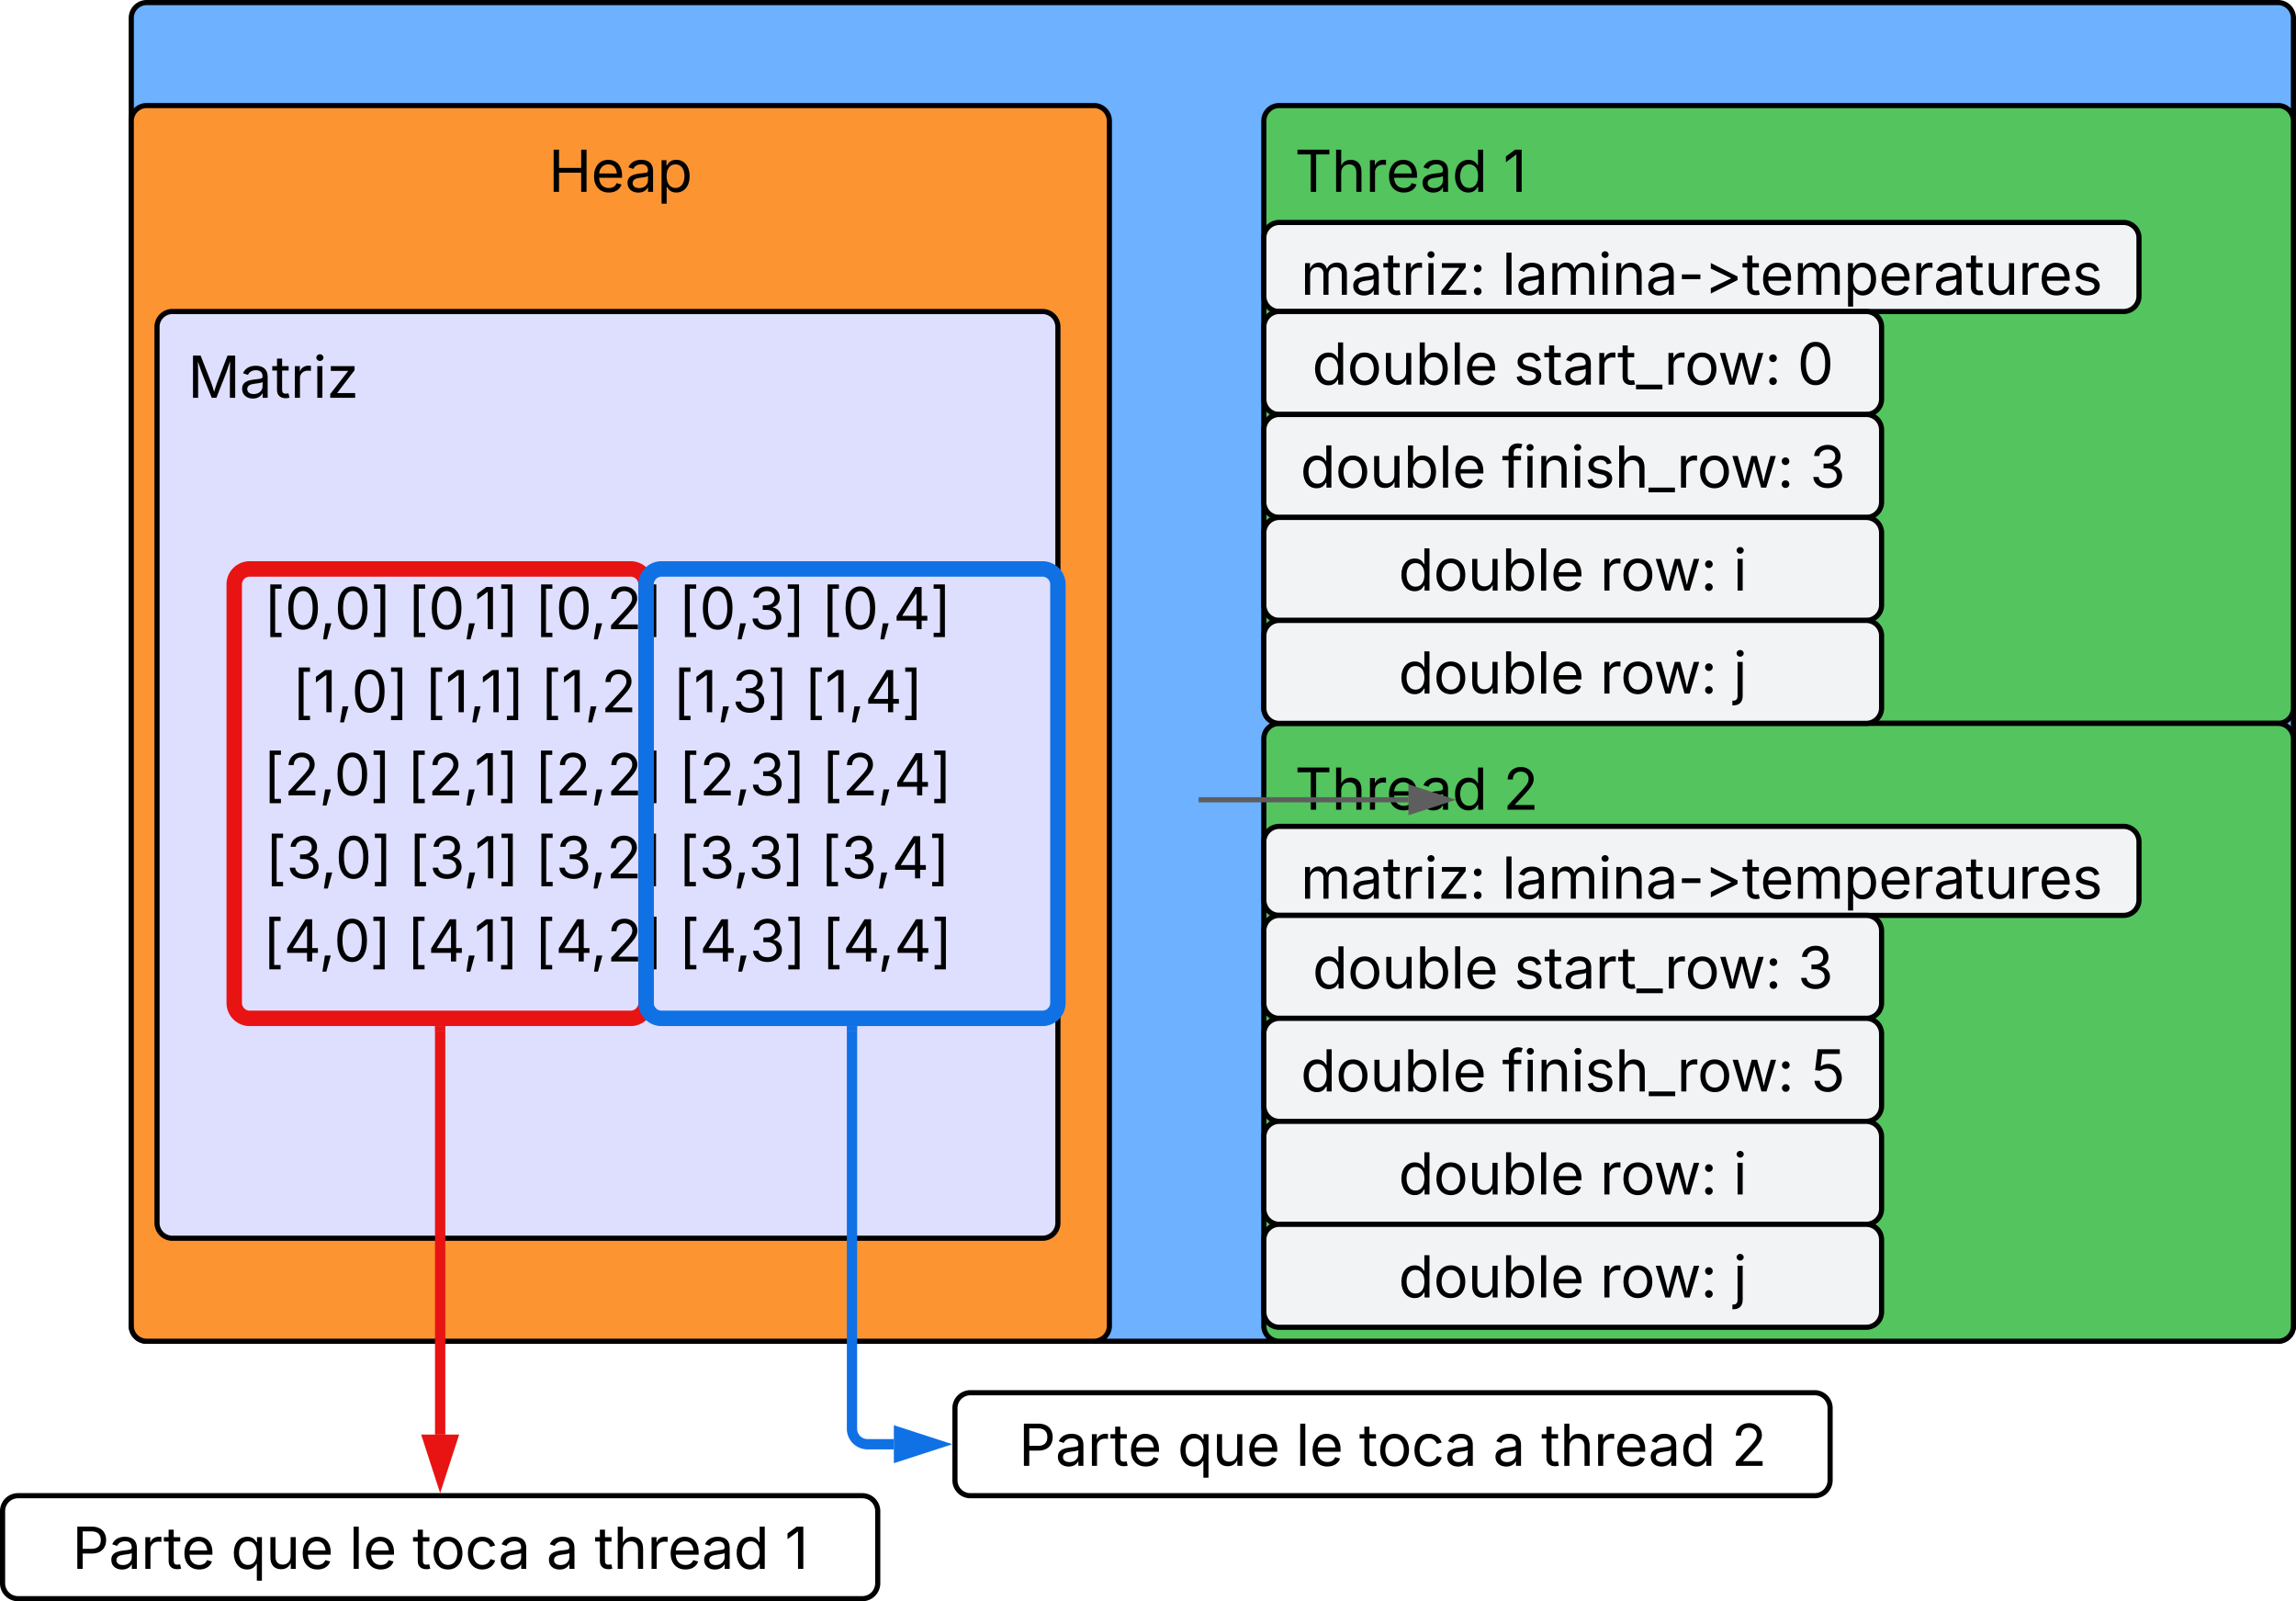 <svg xmlns="http://www.w3.org/2000/svg" xmlns:xlink="http://www.w3.org/1999/xlink" xmlns:lucid="lucid" width="892" height="622"><g transform="translate(-349 -119)" lucid:page-tab-id="0_0"><path d="M0 0h1500v1000H0z" fill="#fff"/><path d="M400 126a6 6 0 0 1 6-6h828a6 6 0 0 1 6 6v508a6 6 0 0 1-6 6H406a6 6 0 0 1-6-6z" stroke="#000" stroke-width="2" fill="#6db1ff"/><path d="M400 166a6 6 0 0 1 6-6h368a6 6 0 0 1 6 6v468a6 6 0 0 1-6 6H406a6 6 0 0 1-6-6z" stroke="#000" stroke-width="2" fill="#fc9432"/><use xlink:href="#a" transform="matrix(1,0,0,1,412,172) translate(150.114 21.528)"/><path d="M410 246a6 6 0 0 1 6-6h338a6 6 0 0 1 6 6v348a6 6 0 0 1-6 6H416a6 6 0 0 1-6-6z" stroke="#000" stroke-width="2" fill="#dedeff"/><use xlink:href="#b" transform="matrix(1,0,0,1,422,252) translate(0 21.528)"/><path d="M440 296a6 6 0 0 1 6-6h278a6 6 0 0 1 6 6v248a6 6 0 0 1-6 6H446a6 6 0 0 1-6-6z" stroke="#000" stroke-opacity="0" stroke-width="2" fill="#dedeff"/><use xlink:href="#c" transform="matrix(1,0,0,1,445,295) translate(6.526 68.403)"/><use xlink:href="#d" transform="matrix(1,0,0,1,445,295) translate(62.298 68.403)"/><use xlink:href="#e" transform="matrix(1,0,0,1,445,295) translate(111.734 68.403)"/><use xlink:href="#f" transform="matrix(1,0,0,1,445,295) translate(167.604 68.403)"/><use xlink:href="#g" transform="matrix(1,0,0,1,445,295) translate(223.051 68.403)"/><use xlink:href="#h" transform="matrix(1,0,0,1,445,295) translate(17.566 100.668)"/><use xlink:href="#i" transform="matrix(1,0,0,1,445,295) translate(68.923 100.668)"/><use xlink:href="#j" transform="matrix(1,0,0,1,445,295) translate(113.942 100.668)"/><use xlink:href="#k" transform="matrix(1,0,0,1,445,295) translate(165.396 100.668)"/><use xlink:href="#l" transform="matrix(1,0,0,1,445,295) translate(216.427 100.668)"/><use xlink:href="#m" transform="matrix(1,0,0,1,445,295) translate(6.281 132.934)"/><use xlink:href="#n" transform="matrix(1,0,0,1,445,295) translate(62.152 132.934)"/><use xlink:href="#o" transform="matrix(1,0,0,1,445,295) translate(111.685 132.934)"/><use xlink:href="#p" transform="matrix(1,0,0,1,445,295) translate(167.653 132.934)"/><use xlink:href="#q" transform="matrix(1,0,0,1,445,295) translate(223.198 132.934)"/><use xlink:href="#r" transform="matrix(1,0,0,1,445,295) translate(7.095 165.2)"/><use xlink:href="#s" transform="matrix(1,0,0,1,445,295) translate(62.64 165.2)"/><use xlink:href="#t" transform="matrix(1,0,0,1,445,295) translate(111.848 165.2)"/><use xlink:href="#u" transform="matrix(1,0,0,1,445,295) translate(167.49 165.2)"/><use xlink:href="#v" transform="matrix(1,0,0,1,445,295) translate(222.709 165.2)"/><use xlink:href="#w" transform="matrix(1,0,0,1,445,295) translate(6.146 197.465)"/><use xlink:href="#x" transform="matrix(1,0,0,1,445,295) translate(62.07 197.465)"/><use xlink:href="#y" transform="matrix(1,0,0,1,445,295) translate(111.658 197.465)"/><use xlink:href="#z" transform="matrix(1,0,0,1,445,295) translate(167.68 197.465)"/><use xlink:href="#A" transform="matrix(1,0,0,1,445,295) translate(223.279 197.465)"/><path d="M840 166a6 6 0 0 1 6-6h388a6 6 0 0 1 6 6v228a6 6 0 0 1-6 6H846a6 6 0 0 1-6-6z" stroke="#000" stroke-width="2" fill="#54c45e"/><use xlink:href="#B" transform="matrix(1,0,0,1,852,172) translate(0 21.528)"/><use xlink:href="#C" transform="matrix(1,0,0,1,852,172) translate(80.99 21.528)"/><path d="M840 406a6 6 0 0 1 6-6h388a6 6 0 0 1 6 6v228a6 6 0 0 1-6 6H846a6 6 0 0 1-6-6z" stroke="#000" stroke-width="2" fill="#54c45e"/><use xlink:href="#B" transform="matrix(1,0,0,1,852,412) translate(0 21.528)"/><use xlink:href="#D" transform="matrix(1,0,0,1,852,412) translate(80.99 21.528)"/><path d="M840 211.42a6 6 0 0 1 6-6h328a6 6 0 0 1 6 6V234a6 6 0 0 1-6 6H846a6 6 0 0 1-6-6z" stroke="#000" stroke-width="2" fill="#f2f3f5"/><use xlink:href="#E" transform="matrix(1,0,0,1,845,210.423) translate(9.276 23.09)"/><use xlink:href="#F" transform="matrix(1,0,0,1,845,210.423) translate(87.51 23.09)"/><path d="M840 246a6 6 0 0 1 6-6h228a6 6 0 0 1 6 6v28a6 6 0 0 1-6 6H846a6 6 0 0 1-6-6z" stroke="#000" stroke-width="2" fill="#f2f3f5"/><use xlink:href="#G" transform="matrix(1,0,0,1,845,245) translate(13.752 23.403)"/><use xlink:href="#H" transform="matrix(1,0,0,1,845,245) translate(92.018 23.403)"/><use xlink:href="#I" transform="matrix(1,0,0,1,845,245) translate(202.229 23.403)"/><path d="M840 446a6 6 0 0 1 6-6h328a6 6 0 0 1 6 6v22.58a6 6 0 0 1-6 6H846a6 6 0 0 1-6-6z" stroke="#000" stroke-width="2" fill="#f2f3f5"/><use xlink:href="#J" transform="matrix(1,0,0,1,845,445) translate(9.276 23.09)"/><use xlink:href="#K" transform="matrix(1,0,0,1,845,445) translate(87.51 23.09)"/><path d="M840 286a6 6 0 0 1 6-6h228a6 6 0 0 1 6 6v28a6 6 0 0 1-6 6H846a6 6 0 0 1-6-6z" stroke="#000" stroke-width="2" fill="#f2f3f5"/><g><use xlink:href="#G" transform="matrix(1,0,0,1,845,285) translate(9.189 23.403)"/><use xlink:href="#L" transform="matrix(1,0,0,1,845,285) translate(87.456 23.403)"/><use xlink:href="#M" transform="matrix(1,0,0,1,845,285) translate(207.084 23.403)"/></g><path d="M840 326a6 6 0 0 1 6-6h228a6 6 0 0 1 6 6v28a6 6 0 0 1-6 6H846a6 6 0 0 1-6-6z" stroke="#000" stroke-width="2" fill="#f2f3f5"/><g><use xlink:href="#G" transform="matrix(1,0,0,1,845,325) translate(47.297 23.403)"/><use xlink:href="#N" transform="matrix(1,0,0,1,845,325) translate(125.563 23.403)"/><use xlink:href="#O" transform="matrix(1,0,0,1,845,325) translate(177.321 23.403)"/></g><path d="M840 366a6 6 0 0 1 6-6h228a6 6 0 0 1 6 6v28a6 6 0 0 1-6 6H846a6 6 0 0 1-6-6z" stroke="#000" stroke-width="2" fill="#f2f3f5"/><g><use xlink:href="#G" transform="matrix(1,0,0,1,845,365) translate(47.297 23.403)"/><use xlink:href="#N" transform="matrix(1,0,0,1,845,365) translate(125.563 23.403)"/><use xlink:href="#P" transform="matrix(1,0,0,1,845,365) translate(177.321 23.403)"/></g><path d="M840 480.58a6 6 0 0 1 6-6h228a6 6 0 0 1 6 6v28a6 6 0 0 1-6 6H846a6 6 0 0 1-6-6z" stroke="#000" stroke-width="2" fill="#f2f3f5"/><g><use xlink:href="#G" transform="matrix(1,0,0,1,845,479.577) translate(13.899 23.403)"/><use xlink:href="#H" transform="matrix(1,0,0,1,845,479.577) translate(92.165 23.403)"/><use xlink:href="#M" transform="matrix(1,0,0,1,845,479.577) translate(202.375 23.403)"/></g><path d="M840 520.58a6 6 0 0 1 6-6h228a6 6 0 0 1 6 6v28a6 6 0 0 1-6 6H846a6 6 0 0 1-6-6z" stroke="#000" stroke-width="2" fill="#f2f3f5"/><g><use xlink:href="#G" transform="matrix(1,0,0,1,845,519.577) translate(9.298 23.403)"/><use xlink:href="#L" transform="matrix(1,0,0,1,845,519.577) translate(87.564 23.403)"/><use xlink:href="#Q" transform="matrix(1,0,0,1,845,519.577) translate(207.193 23.403)"/></g><path d="M840 560.58a6 6 0 0 1 6-6h228a6 6 0 0 1 6 6v28a6 6 0 0 1-6 6H846a6 6 0 0 1-6-6z" stroke="#000" stroke-width="2" fill="#f2f3f5"/><g><use xlink:href="#G" transform="matrix(1,0,0,1,845,559.577) translate(47.297 23.403)"/><use xlink:href="#N" transform="matrix(1,0,0,1,845,559.577) translate(125.563 23.403)"/><use xlink:href="#O" transform="matrix(1,0,0,1,845,559.577) translate(177.321 23.403)"/></g><path d="M840 600.58a6 6 0 0 1 6-6h228a6 6 0 0 1 6 6v28a6 6 0 0 1-6 6H846a6 6 0 0 1-6-6z" stroke="#000" stroke-width="2" fill="#f2f3f5"/><g><use xlink:href="#G" transform="matrix(1,0,0,1,845,599.577) translate(47.297 23.403)"/><use xlink:href="#N" transform="matrix(1,0,0,1,845,599.577) translate(125.563 23.403)"/><use xlink:href="#P" transform="matrix(1,0,0,1,845,599.577) translate(177.321 23.403)"/></g><path d="M440 346a6 6 0 0 1 6-6h148a6 6 0 0 1 6 6v162.58a6 6 0 0 1-6 6H446a6 6 0 0 1-6-6z" stroke="#e81313" stroke-width="6" fill-opacity="0"/><path d="M600 346a6 6 0 0 1 6-6h148a6 6 0 0 1 6 6v162.58a6 6 0 0 1-6 6H606a6 6 0 0 1-6-6z" stroke="#1071e5" stroke-width="6" fill-opacity="0"/><path d="M520 519.58v156.68" stroke="#e81313" stroke-width="4" fill="none"/><path d="M521.98 519.63H518v-2.05H522z" stroke="#e81313" stroke-width=".05" fill="#e81313"/><path d="M520 692.53l-4.63-14.27h9.26z" stroke="#e81313" stroke-width="4" fill="#e81313"/><path d="M815.67 429.67h80.5M815.7 429.67h-1.03" stroke="#5e5e5e" stroke-width="2" fill="none"/><path d="M911.43 429.67l-14.26 4.63v-9.27z" stroke="#5e5e5e" stroke-width="2" fill="#5e5e5e"/><path d="M350 706a6 6 0 0 1 6-6h328a6 6 0 0 1 6 6v28a6 6 0 0 1-6 6H356a6 6 0 0 1-6-6z" stroke="#000" stroke-width="2" fill="#fff"/><g><use xlink:href="#R" transform="matrix(1,0,0,1,355,705) translate(22.058 23.403)"/><use xlink:href="#S" transform="matrix(1,0,0,1,355,705) translate(83.701 23.403)"/><use xlink:href="#T" transform="matrix(1,0,0,1,355,705) translate(129.654 23.403)"/><use xlink:href="#U" transform="matrix(1,0,0,1,355,705) translate(154.242 23.403)"/><use xlink:href="#V" transform="matrix(1,0,0,1,355,705) translate(206.26 23.403)"/><use xlink:href="#W" transform="matrix(1,0,0,1,355,705) translate(224.988 23.403)"/><use xlink:href="#C" transform="matrix(1,0,0,1,355,705) translate(298.903 23.403)"/></g><path d="M680 519.58V674a6 6 0 0 0 6 6h10.26" stroke="#1071e5" stroke-width="4" fill="none"/><path d="M681.98 519.63H678v-2.05H682z" stroke="#1071e5" stroke-width=".05" fill="#1071e5"/><path d="M712.53 680l-14.27 4.63v-9.26z" stroke="#1071e5" stroke-width="4" fill="#1071e5"/><path d="M720 666a6 6 0 0 1 6-6h328a6 6 0 0 1 6 6v28a6 6 0 0 1-6 6H726a6 6 0 0 1-6-6z" stroke="#000" stroke-width="2" fill="#fff"/><g><use xlink:href="#X" transform="matrix(1,0,0,1,725,665) translate(19.801 23.403)"/><use xlink:href="#Y" transform="matrix(1,0,0,1,725,665) translate(81.444 23.403)"/><use xlink:href="#Z" transform="matrix(1,0,0,1,725,665) translate(127.397 23.403)"/><use xlink:href="#aa" transform="matrix(1,0,0,1,725,665) translate(151.985 23.403)"/><use xlink:href="#ab" transform="matrix(1,0,0,1,725,665) translate(204.003 23.403)"/><use xlink:href="#ac" transform="matrix(1,0,0,1,725,665) translate(222.731 23.403)"/><use xlink:href="#ad" transform="matrix(1,0,0,1,725,665) translate(296.646 23.403)"/></g><defs><path d="M180 0v-1490h190v644h782v-644h190V0h-190v-678H370V0H180" id="ae"/><path d="M628 24c-324 0-524-230-524-574 0-343 198-582 503-582 237 0 487 146 487 559v75H286c9 234 145 362 343 362 132 0 231-58 273-172l174 48C1024-91 857 24 628 24zM287-650h624c-17-190-120-322-304-322-192 0-309 151-320 322" id="af"/><path d="M471 26C259 26 90-98 90-318c0-256 228-303 435-329 202-27 287-16 287-108 0-139-79-219-234-219-161 0-248 86-283 164l-173-57c86-203 278-265 451-265 150 0 419 46 419 395V0H815v-152h-12C765-73 660 26 471 26zm31-159c199 0 310-134 310-271v-155c-30 35-226 55-295 64-131 17-246 59-246 186 0 116 97 176 231 176" id="ag"/><path d="M158 418v-1536h174v179h20c37-59 106-193 324-193 279 0 474 222 474 576 0 356-194 580-473 580-213 0-288-135-325-197h-14v591H158zm492-555c209 0 317-186 317-421 0-232-105-413-317-413-206 0-314 166-314 413 0 249 111 421 314 421" id="ah"/><g id="a"><use transform="matrix(0.011,0,0,0.011,0,0)" xlink:href="#ae"/><use transform="matrix(0.011,0,0,0.011,16.515,0)" xlink:href="#af"/><use transform="matrix(0.011,0,0,0.011,29.688,0)" xlink:href="#ag"/><use transform="matrix(0.011,0,0,0.011,42.166,0)" xlink:href="#ah"/></g><path d="M180 0v-1490h270l367 940c28 72 75 218 110 339 35-117 81-264 110-339l362-940h271V0h-187c2-448-5-837 7-1287-157 497-311 829-483 1287H842C666-458 514-784 354-1284c12 438 5 843 7 1284H180" id="ai"/><path d="M598-1118v154H368v674c0 100 37 144 132 144 23 0 62-6 92-12L629-6c-37 13-88 20-134 20-193 0-307-107-307-290v-688H20v-154h168v-266h180v266h230" id="aj"/><path d="M158 0v-1118h174v172h12c41-113 157-188 290-188 26 0 70 2 91 3v181c-11-2-60-10-108-10-161 0-279 109-279 260V0H158" id="ak"/><path d="M158 0v-1118h180V0H158zm91-1301c-68 0-125-53-125-119s57-119 125-119c69 0 126 53 126 119s-57 119-126 119" id="al"/><path d="M126 0v-134l627-806v-11H146v-167h839v143L376-178v11h629V0H126" id="am"/><g id="b"><use transform="matrix(0.011,0,0,0.011,0,0)" xlink:href="#ai"/><use transform="matrix(0.011,0,0,0.011,20.074,0)" xlink:href="#ag"/><use transform="matrix(0.011,0,0,0.011,32.552,0)" xlink:href="#aj"/><use transform="matrix(0.011,0,0,0.011,39.822,0)" xlink:href="#ak"/><use transform="matrix(0.011,0,0,0.011,48.535,0)" xlink:href="#al"/><use transform="matrix(0.011,0,0,0.011,53.917,0)" xlink:href="#am"/></g><path d="M226 279v-1860h398v153H398V126h226v153H226" id="an"/><path d="M646 20c-332 0-524-278-524-764 0-483 194-766 524-766s524 283 524 766c0 485-191 764-524 764zm0-166c218 0 341-220 341-598 0-380-123-601-341-601s-341 222-341 601c0 378 123 598 341 598" id="ao"/><path d="M128 359l88-567h206L266 359H128" id="ap"/><path d="M123 279V126h226v-1554H123v-153h398V279H123" id="aq"/><g id="c"><use transform="matrix(0.011,0,0,0.011,0,0)" xlink:href="#an"/><use transform="matrix(0.011,0,0,0.011,8.105,0)" xlink:href="#ao"/><use transform="matrix(0.011,0,0,0.011,21.56,0)" xlink:href="#ap"/><use transform="matrix(0.011,0,0,0.011,27.398,0)" xlink:href="#ao"/><use transform="matrix(0.011,0,0,0.011,41.417,0)" xlink:href="#aq"/></g><path d="M653-1490V0H466v-1314h-10L96-1047v-204l324-239h233" id="ar"/><g id="d"><use transform="matrix(0.011,0,0,0.011,0,0)" xlink:href="#an"/><use transform="matrix(0.011,0,0,0.011,8.105,0)" xlink:href="#ao"/><use transform="matrix(0.011,0,0,0.011,21.56,0)" xlink:href="#ap"/><use transform="matrix(0.011,0,0,0.011,26.042,0)" xlink:href="#ar"/><use transform="matrix(0.011,0,0,0.011,35.08,0)" xlink:href="#aq"/></g><path d="M154 0v-137l495-537c165-179 249-281 249-418 0-156-121-253-280-253-170 0-278 110-278 278H158c0-264 200-443 465-443 266 0 455 183 455 416 0 161-73 288-336 568L416-179v12h687V0H154" id="as"/><g id="e"><use transform="matrix(0.011,0,0,0.011,0,0)" xlink:href="#an"/><use transform="matrix(0.011,0,0,0.011,8.105,0)" xlink:href="#ao"/><use transform="matrix(0.011,0,0,0.011,21.56,0)" xlink:href="#ap"/><use transform="matrix(0.011,0,0,0.011,27.962,0)" xlink:href="#as"/><use transform="matrix(0.011,0,0,0.011,41.515,0)" xlink:href="#aq"/></g><path d="M635 20c-292 0-500-160-510-396h192c11 142 145 229 315 229 187 0 323-105 323-260 0-161-125-274-346-274H488v-165h121c174 0 294-100 294-254 0-148-104-245-266-245-152 0-291 85-297 230H157c8-234 222-395 484-395 278 0 448 188 448 400 0 168-95 291-247 336v12c190 31 301 169 301 357 0 244-216 425-508 425" id="at"/><g id="f"><use transform="matrix(0.011,0,0,0.011,0,0)" xlink:href="#an"/><use transform="matrix(0.011,0,0,0.011,8.105,0)" xlink:href="#ao"/><use transform="matrix(0.011,0,0,0.011,21.56,0)" xlink:href="#ap"/><use transform="matrix(0.011,0,0,0.011,27.365,0)" xlink:href="#at"/><use transform="matrix(0.011,0,0,0.011,41.092,0)" xlink:href="#aq"/></g><path d="M120-303v-155l652-1032h231v1020h202v167h-202V0H821v-303H120zm702-167v-782h-12L323-482v12h499" id="au"/><g id="g"><use transform="matrix(0.011,0,0,0.011,0,0)" xlink:href="#an"/><use transform="matrix(0.011,0,0,0.011,8.105,0)" xlink:href="#ao"/><use transform="matrix(0.011,0,0,0.011,21.56,0)" xlink:href="#ap"/><use transform="matrix(0.011,0,0,0.011,27.962,0)" xlink:href="#au"/><use transform="matrix(0.011,0,0,0.011,42.318,0)" xlink:href="#aq"/></g><g id="h"><use transform="matrix(0.011,0,0,0.011,0,0)" xlink:href="#an"/><use transform="matrix(0.011,0,0,0.011,8.105,0)" xlink:href="#ar"/><use transform="matrix(0.011,0,0,0.011,17.144,0)" xlink:href="#ap"/><use transform="matrix(0.011,0,0,0.011,22.982,0)" xlink:href="#ao"/><use transform="matrix(0.011,0,0,0.011,37.001,0)" xlink:href="#aq"/></g><g id="i"><use transform="matrix(0.011,0,0,0.011,0,0)" xlink:href="#an"/><use transform="matrix(0.011,0,0,0.011,8.105,0)" xlink:href="#ar"/><use transform="matrix(0.011,0,0,0.011,17.144,0)" xlink:href="#ap"/><use transform="matrix(0.011,0,0,0.011,21.625,0)" xlink:href="#ar"/><use transform="matrix(0.011,0,0,0.011,30.664,0)" xlink:href="#aq"/></g><g id="j"><use transform="matrix(0.011,0,0,0.011,0,0)" xlink:href="#an"/><use transform="matrix(0.011,0,0,0.011,8.105,0)" xlink:href="#ar"/><use transform="matrix(0.011,0,0,0.011,17.144,0)" xlink:href="#ap"/><use transform="matrix(0.011,0,0,0.011,23.546,0)" xlink:href="#as"/><use transform="matrix(0.011,0,0,0.011,37.099,0)" xlink:href="#aq"/></g><g id="k"><use transform="matrix(0.011,0,0,0.011,0,0)" xlink:href="#an"/><use transform="matrix(0.011,0,0,0.011,8.105,0)" xlink:href="#ar"/><use transform="matrix(0.011,0,0,0.011,17.144,0)" xlink:href="#ap"/><use transform="matrix(0.011,0,0,0.011,22.949,0)" xlink:href="#at"/><use transform="matrix(0.011,0,0,0.011,36.675,0)" xlink:href="#aq"/></g><g id="l"><use transform="matrix(0.011,0,0,0.011,0,0)" xlink:href="#an"/><use transform="matrix(0.011,0,0,0.011,8.105,0)" xlink:href="#ar"/><use transform="matrix(0.011,0,0,0.011,17.144,0)" xlink:href="#ap"/><use transform="matrix(0.011,0,0,0.011,23.546,0)" xlink:href="#au"/><use transform="matrix(0.011,0,0,0.011,37.901,0)" xlink:href="#aq"/></g><g id="m"><use transform="matrix(0.011,0,0,0.011,0,0)" xlink:href="#an"/><use transform="matrix(0.011,0,0,0.011,8.105,0)" xlink:href="#as"/><use transform="matrix(0.011,0,0,0.011,21.658,0)" xlink:href="#ap"/><use transform="matrix(0.011,0,0,0.011,27.496,0)" xlink:href="#ao"/><use transform="matrix(0.011,0,0,0.011,41.515,0)" xlink:href="#aq"/></g><g id="n"><use transform="matrix(0.011,0,0,0.011,0,0)" xlink:href="#an"/><use transform="matrix(0.011,0,0,0.011,8.105,0)" xlink:href="#as"/><use transform="matrix(0.011,0,0,0.011,21.658,0)" xlink:href="#ap"/><use transform="matrix(0.011,0,0,0.011,26.139,0)" xlink:href="#ar"/><use transform="matrix(0.011,0,0,0.011,35.178,0)" xlink:href="#aq"/></g><g id="o"><use transform="matrix(0.011,0,0,0.011,0,0)" xlink:href="#an"/><use transform="matrix(0.011,0,0,0.011,8.105,0)" xlink:href="#as"/><use transform="matrix(0.011,0,0,0.011,21.658,0)" xlink:href="#ap"/><use transform="matrix(0.011,0,0,0.011,28.06,0)" xlink:href="#as"/><use transform="matrix(0.011,0,0,0.011,41.612,0)" xlink:href="#aq"/></g><g id="p"><use transform="matrix(0.011,0,0,0.011,0,0)" xlink:href="#an"/><use transform="matrix(0.011,0,0,0.011,8.105,0)" xlink:href="#as"/><use transform="matrix(0.011,0,0,0.011,21.658,0)" xlink:href="#ap"/><use transform="matrix(0.011,0,0,0.011,27.463,0)" xlink:href="#at"/><use transform="matrix(0.011,0,0,0.011,41.189,0)" xlink:href="#aq"/></g><g id="q"><use transform="matrix(0.011,0,0,0.011,0,0)" xlink:href="#an"/><use transform="matrix(0.011,0,0,0.011,8.105,0)" xlink:href="#as"/><use transform="matrix(0.011,0,0,0.011,21.658,0)" xlink:href="#ap"/><use transform="matrix(0.011,0,0,0.011,28.06,0)" xlink:href="#au"/><use transform="matrix(0.011,0,0,0.011,42.415,0)" xlink:href="#aq"/></g><g id="r"><use transform="matrix(0.011,0,0,0.011,0,0)" xlink:href="#an"/><use transform="matrix(0.011,0,0,0.011,8.105,0)" xlink:href="#at"/><use transform="matrix(0.011,0,0,0.011,21.332,0)" xlink:href="#ap"/><use transform="matrix(0.011,0,0,0.011,27.17,0)" xlink:href="#ao"/><use transform="matrix(0.011,0,0,0.011,41.189,0)" xlink:href="#aq"/></g><g id="s"><use transform="matrix(0.011,0,0,0.011,0,0)" xlink:href="#an"/><use transform="matrix(0.011,0,0,0.011,8.105,0)" xlink:href="#at"/><use transform="matrix(0.011,0,0,0.011,21.332,0)" xlink:href="#ap"/><use transform="matrix(0.011,0,0,0.011,25.814,0)" xlink:href="#ar"/><use transform="matrix(0.011,0,0,0.011,34.852,0)" xlink:href="#aq"/></g><g id="t"><use transform="matrix(0.011,0,0,0.011,0,0)" xlink:href="#an"/><use transform="matrix(0.011,0,0,0.011,8.105,0)" xlink:href="#at"/><use transform="matrix(0.011,0,0,0.011,21.332,0)" xlink:href="#ap"/><use transform="matrix(0.011,0,0,0.011,27.734,0)" xlink:href="#as"/><use transform="matrix(0.011,0,0,0.011,41.287,0)" xlink:href="#aq"/></g><g id="u"><use transform="matrix(0.011,0,0,0.011,0,0)" xlink:href="#an"/><use transform="matrix(0.011,0,0,0.011,8.105,0)" xlink:href="#at"/><use transform="matrix(0.011,0,0,0.011,21.332,0)" xlink:href="#ap"/><use transform="matrix(0.011,0,0,0.011,27.138,0)" xlink:href="#at"/><use transform="matrix(0.011,0,0,0.011,40.864,0)" xlink:href="#aq"/></g><g id="v"><use transform="matrix(0.011,0,0,0.011,0,0)" xlink:href="#an"/><use transform="matrix(0.011,0,0,0.011,8.105,0)" xlink:href="#at"/><use transform="matrix(0.011,0,0,0.011,21.332,0)" xlink:href="#ap"/><use transform="matrix(0.011,0,0,0.011,27.734,0)" xlink:href="#au"/><use transform="matrix(0.011,0,0,0.011,42.09,0)" xlink:href="#aq"/></g><g id="w"><use transform="matrix(0.011,0,0,0.011,0,0)" xlink:href="#an"/><use transform="matrix(0.011,0,0,0.011,8.105,0)" xlink:href="#au"/><use transform="matrix(0.011,0,0,0.011,21.712,0)" xlink:href="#ap"/><use transform="matrix(0.011,0,0,0.011,27.55,0)" xlink:href="#ao"/><use transform="matrix(0.011,0,0,0.011,41.569,0)" xlink:href="#aq"/></g><g id="x"><use transform="matrix(0.011,0,0,0.011,0,0)" xlink:href="#an"/><use transform="matrix(0.011,0,0,0.011,8.105,0)" xlink:href="#au"/><use transform="matrix(0.011,0,0,0.011,21.712,0)" xlink:href="#ap"/><use transform="matrix(0.011,0,0,0.011,26.194,0)" xlink:href="#ar"/><use transform="matrix(0.011,0,0,0.011,35.232,0)" xlink:href="#aq"/></g><g id="y"><use transform="matrix(0.011,0,0,0.011,0,0)" xlink:href="#an"/><use transform="matrix(0.011,0,0,0.011,8.105,0)" xlink:href="#au"/><use transform="matrix(0.011,0,0,0.011,21.712,0)" xlink:href="#ap"/><use transform="matrix(0.011,0,0,0.011,28.114,0)" xlink:href="#as"/><use transform="matrix(0.011,0,0,0.011,41.667,0)" xlink:href="#aq"/></g><g id="z"><use transform="matrix(0.011,0,0,0.011,0,0)" xlink:href="#an"/><use transform="matrix(0.011,0,0,0.011,8.105,0)" xlink:href="#au"/><use transform="matrix(0.011,0,0,0.011,21.712,0)" xlink:href="#ap"/><use transform="matrix(0.011,0,0,0.011,27.517,0)" xlink:href="#at"/><use transform="matrix(0.011,0,0,0.011,41.243,0)" xlink:href="#aq"/></g><g id="A"><use transform="matrix(0.011,0,0,0.011,0,0)" xlink:href="#an"/><use transform="matrix(0.011,0,0,0.011,8.105,0)" xlink:href="#au"/><use transform="matrix(0.011,0,0,0.011,21.712,0)" xlink:href="#ap"/><use transform="matrix(0.011,0,0,0.011,28.114,0)" xlink:href="#au"/><use transform="matrix(0.011,0,0,0.011,42.47,0)" xlink:href="#aq"/></g><path d="M98-1322v-168h1126v168H757V0H567v-1322H98" id="av"/><path d="M338-670V0H158v-1490h180v566c73-149 190-208 336-208 226 0 379 139 379 422V0H872v-695c0-172-96-275-252-275-161 0-282 109-282 300" id="aw"/><path d="M577 24c-279 0-473-224-473-580 0-354 195-576 474-576 218 0 287 134 324 193h14v-551h180V0H922v-173h-20C865-111 790 24 577 24zm27-161c203 0 314-172 314-421 0-247-108-413-314-413-212 0-317 181-317 413 0 235 108 421 317 421" id="ax"/><g id="B"><use transform="matrix(0.011,0,0,0.011,0,0)" xlink:href="#av"/><use transform="matrix(0.011,0,0,0.011,14.345,0)" xlink:href="#aw"/><use transform="matrix(0.011,0,0,0.011,27.485,0)" xlink:href="#ak"/><use transform="matrix(0.011,0,0,0.011,35.482,0)" xlink:href="#af"/><use transform="matrix(0.011,0,0,0.011,48.655,0)" xlink:href="#ag"/><use transform="matrix(0.011,0,0,0.011,61.133,0)" xlink:href="#ax"/></g><use transform="matrix(0.011,0,0,0.011,0,0)" xlink:href="#ar" id="C"/><use transform="matrix(0.011,0,0,0.011,0,0)" xlink:href="#as" id="D"/><path d="M158 0v-1118h175l1 205c55-151 181-225 313-225 147 0 245 90 285 228 53-141 190-228 352-228 194 0 352 125 352 384V0h-181v-749c0-161-105-225-225-225-151 0-243 103-243 244V0H807v-767c0-124-93-207-219-207-131 0-250 92-250 270V0H158" id="ay"/><path d="M295 13c-75 0-135-60-135-135s60-135 135-135 135 60 135 135S370 13 295 13zm0-809c-75 0-135-60-135-135s60-135 135-135 135 60 135 135-60 135-135 135" id="az"/><g id="E"><use transform="matrix(0.011,0,0,0.011,0,0)" xlink:href="#ay"/><use transform="matrix(0.011,0,0,0.011,19.466,0)" xlink:href="#ag"/><use transform="matrix(0.011,0,0,0.011,31.944,0)" xlink:href="#aj"/><use transform="matrix(0.011,0,0,0.011,39.214,0)" xlink:href="#ak"/><use transform="matrix(0.011,0,0,0.011,47.928,0)" xlink:href="#al"/><use transform="matrix(0.011,0,0,0.011,53.309,0)" xlink:href="#am"/><use transform="matrix(0.011,0,0,0.011,65.582,0)" xlink:href="#az"/></g><path d="M338-1490V0H158v-1490h180" id="aA"/><path d="M338-670V0H158v-1118h173l1 207c72-158 192-221 342-221 226 0 378 139 378 422V0H872v-695c0-172-96-275-252-275-161 0-282 109-282 300" id="aB"/><path d="M798-719v166H144v-166h654" id="aC"/><path d="M1181-520L237-44v-194l712-338v-12L237-926v-196l944 476v126" id="aD"/><path d="M537 14c-226 0-379-139-379-422v-710h180v695c0 172 97 275 253 275 160 0 281-109 281-300v-670h181V0H879v-209C806-46 684 14 537 14" id="aE"/><path d="M538 24C308 24 148-78 108-271l171-41c32 123 123 178 257 178 156 0 256-77 256-169 0-77-54-128-164-154l-186-44c-203-48-300-148-300-305 0-192 176-326 414-326 230 0 351 112 402 269l-163 42c-31-80-94-158-238-158-133 0-233 69-233 162 0 83 57 129 188 160l169 40c203 48 298 149 298 302 0 196-179 339-441 339" id="aF"/><g id="F"><use transform="matrix(0.011,0,0,0.011,0,0)" xlink:href="#aA"/><use transform="matrix(0.011,0,0,0.011,5.382,0)" xlink:href="#ag"/><use transform="matrix(0.011,0,0,0.011,17.86,0)" xlink:href="#ay"/><use transform="matrix(0.011,0,0,0.011,37.326,0)" xlink:href="#al"/><use transform="matrix(0.011,0,0,0.011,42.708,0)" xlink:href="#aB"/><use transform="matrix(0.011,0,0,0.011,55.838,0)" xlink:href="#ag"/><use transform="matrix(0.011,0,0,0.011,68.316,0)" xlink:href="#aC"/><use transform="matrix(0.011,0,0,0.011,78.537,0)" xlink:href="#aD"/><use transform="matrix(0.011,0,0,0.011,93.24,0)" xlink:href="#aj"/><use transform="matrix(0.011,0,0,0.011,100.293,0)" xlink:href="#af"/><use transform="matrix(0.011,0,0,0.011,113.249,0)" xlink:href="#ay"/><use transform="matrix(0.011,0,0,0.011,132.715,0)" xlink:href="#ah"/><use transform="matrix(0.011,0,0,0.011,146.322,0)" xlink:href="#af"/><use transform="matrix(0.011,0,0,0.011,159.277,0)" xlink:href="#ak"/><use transform="matrix(0.011,0,0,0.011,167.643,0)" xlink:href="#ag"/><use transform="matrix(0.011,0,0,0.011,180.122,0)" xlink:href="#aj"/><use transform="matrix(0.011,0,0,0.011,187.391,0)" xlink:href="#aE"/><use transform="matrix(0.011,0,0,0.011,200.532,0)" xlink:href="#ak"/><use transform="matrix(0.011,0,0,0.011,208.529,0)" xlink:href="#af"/><use transform="matrix(0.011,0,0,0.011,221.484,0)" xlink:href="#aF"/></g><path d="M613 24c-304 0-509-231-509-576 0-350 205-580 509-580 305 0 511 230 511 580 0 345-206 576-511 576zm0-161c226 0 329-195 329-415 0-222-103-419-329-419-223 0-326 196-326 419 0 220 103 415 326 415" id="aG"/><path d="M677 24c-213 0-288-135-325-197h-20V0H158v-1490h180v551h14c37-59 106-193 324-193 279 0 474 222 474 576 0 356-194 580-473 580zm-27-161c209 0 317-186 317-421 0-232-105-413-317-413-206 0-314 166-314 413 0 249 111 421 314 421" id="aH"/><g id="G"><use transform="matrix(0.011,0,0,0.011,0,0)" xlink:href="#ax"/><use transform="matrix(0.011,0,0,0.011,13.607,0)" xlink:href="#aG"/><use transform="matrix(0.011,0,0,0.011,26.931,0)" xlink:href="#aE"/><use transform="matrix(0.011,0,0,0.011,40.072,0)" xlink:href="#aH"/><use transform="matrix(0.011,0,0,0.011,53.678,0)" xlink:href="#aA"/><use transform="matrix(0.011,0,0,0.011,59.06,0)" xlink:href="#af"/></g><path d="M934 0v166H0V0h934" id="aI"/><path d="M409 0L70-1118h191c89 329 165 560 243 925 75-353 154-601 240-925h192c85 325 161 564 235 922 77-354 157-598 244-922h191L1267 0h-179c-86-307-176-590-250-913C763-588 675-308 588 0H409" id="aJ"/><g id="H"><use transform="matrix(0.011,0,0,0.011,0,0)" xlink:href="#aF"/><use transform="matrix(0.011,0,0,0.011,11.73,0)" xlink:href="#aj"/><use transform="matrix(0.011,0,0,0.011,19.108,0)" xlink:href="#ag"/><use transform="matrix(0.011,0,0,0.011,31.586,0)" xlink:href="#ak"/><use transform="matrix(0.011,0,0,0.011,40.299,0)" xlink:href="#aj"/><use transform="matrix(0.011,0,0,0.011,47.569,0)" xlink:href="#aI"/><use transform="matrix(0.011,0,0,0.011,58.453,0)" xlink:href="#ak"/><use transform="matrix(0.011,0,0,0.011,66.45,0)" xlink:href="#aG"/><use transform="matrix(0.011,0,0,0.011,79.373,0)" xlink:href="#aJ"/><use transform="matrix(0.011,0,0,0.011,97.559,0)" xlink:href="#az"/></g><use transform="matrix(0.011,0,0,0.011,0,0)" xlink:href="#ao" id="I"/><g id="J"><use transform="matrix(0.011,0,0,0.011,0,0)" xlink:href="#ay"/><use transform="matrix(0.011,0,0,0.011,19.466,0)" xlink:href="#ag"/><use transform="matrix(0.011,0,0,0.011,31.944,0)" xlink:href="#aj"/><use transform="matrix(0.011,0,0,0.011,39.214,0)" xlink:href="#ak"/><use transform="matrix(0.011,0,0,0.011,47.928,0)" xlink:href="#al"/><use transform="matrix(0.011,0,0,0.011,53.309,0)" xlink:href="#am"/><use transform="matrix(0.011,0,0,0.011,65.582,0)" xlink:href="#az"/></g><g id="K"><use transform="matrix(0.011,0,0,0.011,0,0)" xlink:href="#aA"/><use transform="matrix(0.011,0,0,0.011,5.382,0)" xlink:href="#ag"/><use transform="matrix(0.011,0,0,0.011,17.86,0)" xlink:href="#ay"/><use transform="matrix(0.011,0,0,0.011,37.326,0)" xlink:href="#al"/><use transform="matrix(0.011,0,0,0.011,42.708,0)" xlink:href="#aB"/><use transform="matrix(0.011,0,0,0.011,55.838,0)" xlink:href="#ag"/><use transform="matrix(0.011,0,0,0.011,68.316,0)" xlink:href="#aC"/><use transform="matrix(0.011,0,0,0.011,78.537,0)" xlink:href="#aD"/><use transform="matrix(0.011,0,0,0.011,93.24,0)" xlink:href="#aj"/><use transform="matrix(0.011,0,0,0.011,100.293,0)" xlink:href="#af"/><use transform="matrix(0.011,0,0,0.011,113.249,0)" xlink:href="#ay"/><use transform="matrix(0.011,0,0,0.011,132.715,0)" xlink:href="#ah"/><use transform="matrix(0.011,0,0,0.011,146.322,0)" xlink:href="#af"/><use transform="matrix(0.011,0,0,0.011,159.277,0)" xlink:href="#ak"/><use transform="matrix(0.011,0,0,0.011,167.643,0)" xlink:href="#ag"/><use transform="matrix(0.011,0,0,0.011,180.122,0)" xlink:href="#aj"/><use transform="matrix(0.011,0,0,0.011,187.391,0)" xlink:href="#aE"/><use transform="matrix(0.011,0,0,0.011,200.532,0)" xlink:href="#ak"/><use transform="matrix(0.011,0,0,0.011,208.529,0)" xlink:href="#af"/><use transform="matrix(0.011,0,0,0.011,221.484,0)" xlink:href="#aF"/></g><path d="M678-1118v154H420V0H240v-964H20v-154h220v-149c0-194 155-293 318-293 85 0 141 18 168 30l-50 154c-19-6-47-17-97-17-111 0-159 58-159 166v109h258" id="aK"/><g id="L"><use transform="matrix(0.011,0,0,0.011,0,0)" xlink:href="#aK"/><use transform="matrix(0.011,0,0,0.011,8.225,0)" xlink:href="#al"/><use transform="matrix(0.011,0,0,0.011,13.607,0)" xlink:href="#aB"/><use transform="matrix(0.011,0,0,0.011,26.736,0)" xlink:href="#al"/><use transform="matrix(0.011,0,0,0.011,32.118,0)" xlink:href="#aF"/><use transform="matrix(0.011,0,0,0.011,43.848,0)" xlink:href="#aw"/><use transform="matrix(0.011,0,0,0.011,56.988,0)" xlink:href="#aI"/><use transform="matrix(0.011,0,0,0.011,67.871,0)" xlink:href="#ak"/><use transform="matrix(0.011,0,0,0.011,75.868,0)" xlink:href="#aG"/><use transform="matrix(0.011,0,0,0.011,88.791,0)" xlink:href="#aJ"/><use transform="matrix(0.011,0,0,0.011,106.977,0)" xlink:href="#az"/></g><use transform="matrix(0.011,0,0,0.011,0,0)" xlink:href="#at" id="M"/><g id="N"><use transform="matrix(0.011,0,0,0.011,0,0)" xlink:href="#ak"/><use transform="matrix(0.011,0,0,0.011,7.997,0)" xlink:href="#aG"/><use transform="matrix(0.011,0,0,0.011,20.92,0)" xlink:href="#aJ"/><use transform="matrix(0.011,0,0,0.011,39.106,0)" xlink:href="#az"/></g><use transform="matrix(0.011,0,0,0.011,0,0)" xlink:href="#al" id="O"/><path d="M157-1118h181V80c1 225-123 350-364 338V252c126 9 184-48 183-172v-1198zm91-183c-68 0-125-53-125-119s57-119 125-119c69 0 126 53 126 119s-57 119-126 119" id="aL"/><use transform="matrix(0.011,0,0,0.011,0,0)" xlink:href="#aL" id="P"/><path d="M626 20c-262 0-458-168-468-396h184c12 133 134 229 284 229 180 0 311-137 311-326 0-192-136-335-323-335-92 0-196 33-255 78l-178-22 88-738h784v167H429l-51 435h8c61-51 160-87 263-87 273 0 474 211 474 499 0 286-210 496-497 496" id="aM"/><use transform="matrix(0.011,0,0,0.011,0,0)" xlink:href="#aM" id="Q"/><path d="M180 0v-1490h510c348 0 508 209 508 474 0 266-160 477-507 477H370V0H180zm190-706h312c236 0 327-133 327-310 0-176-91-307-329-307H370v617" id="aN"/><g id="R"><use transform="matrix(0.011,0,0,0.011,0,0)" xlink:href="#aN"/><use transform="matrix(0.011,0,0,0.011,14.193,0)" xlink:href="#ag"/><use transform="matrix(0.011,0,0,0.011,26.671,0)" xlink:href="#ak"/><use transform="matrix(0.011,0,0,0.011,35.384,0)" xlink:href="#aj"/><use transform="matrix(0.011,0,0,0.011,42.437,0)" xlink:href="#af"/></g><path d="M1096 418H916v-591h-14C865-111 790 24 577 24c-279 0-473-224-473-580 0-354 195-576 474-576 218 0 287 134 324 193h20v-179h174V418zM604-137c203 0 314-172 314-421 0-247-108-413-314-413-212 0-317 181-317 413 0 235 108 421 317 421" id="aO"/><g id="S"><use transform="matrix(0.011,0,0,0.011,0,0)" xlink:href="#aO"/><use transform="matrix(0.011,0,0,0.011,13.607,0)" xlink:href="#aE"/><use transform="matrix(0.011,0,0,0.011,26.747,0)" xlink:href="#af"/></g><g id="T"><use transform="matrix(0.011,0,0,0.011,0,0)" xlink:href="#aA"/><use transform="matrix(0.011,0,0,0.011,5.382,0)" xlink:href="#af"/></g><path d="M613 24c-304 0-509-231-509-576 0-350 205-580 509-580 216 0 392 114 453 309l-173 49c-33-115-133-197-280-197-223 0-326 196-326 419 0 220 103 415 326 415 150 0 252-85 285-206l172 49C1010-95 832 24 613 24" id="aP"/><g id="U"><use transform="matrix(0.011,0,0,0.011,0,0)" xlink:href="#aj"/><use transform="matrix(0.011,0,0,0.011,7.053,0)" xlink:href="#aG"/><use transform="matrix(0.011,0,0,0.011,20.378,0)" xlink:href="#aP"/><use transform="matrix(0.011,0,0,0.011,33.29,0)" xlink:href="#ag"/></g><use transform="matrix(0.011,0,0,0.011,0,0)" xlink:href="#ag" id="V"/><g id="W"><use transform="matrix(0.011,0,0,0.011,0,0)" xlink:href="#aj"/><use transform="matrix(0.011,0,0,0.011,7.27,0)" xlink:href="#aw"/><use transform="matrix(0.011,0,0,0.011,20.41,0)" xlink:href="#ak"/><use transform="matrix(0.011,0,0,0.011,28.407,0)" xlink:href="#af"/><use transform="matrix(0.011,0,0,0.011,41.58,0)" xlink:href="#ag"/><use transform="matrix(0.011,0,0,0.011,54.058,0)" xlink:href="#ax"/></g><g id="X"><use transform="matrix(0.011,0,0,0.011,0,0)" xlink:href="#aN"/><use transform="matrix(0.011,0,0,0.011,14.193,0)" xlink:href="#ag"/><use transform="matrix(0.011,0,0,0.011,26.671,0)" xlink:href="#ak"/><use transform="matrix(0.011,0,0,0.011,35.384,0)" xlink:href="#aj"/><use transform="matrix(0.011,0,0,0.011,42.437,0)" xlink:href="#af"/></g><g id="Y"><use transform="matrix(0.011,0,0,0.011,0,0)" xlink:href="#aO"/><use transform="matrix(0.011,0,0,0.011,13.607,0)" xlink:href="#aE"/><use transform="matrix(0.011,0,0,0.011,26.747,0)" xlink:href="#af"/></g><g id="Z"><use transform="matrix(0.011,0,0,0.011,0,0)" xlink:href="#aA"/><use transform="matrix(0.011,0,0,0.011,5.382,0)" xlink:href="#af"/></g><g id="aa"><use transform="matrix(0.011,0,0,0.011,0,0)" xlink:href="#aj"/><use transform="matrix(0.011,0,0,0.011,7.053,0)" xlink:href="#aG"/><use transform="matrix(0.011,0,0,0.011,20.378,0)" xlink:href="#aP"/><use transform="matrix(0.011,0,0,0.011,33.29,0)" xlink:href="#ag"/></g><use transform="matrix(0.011,0,0,0.011,0,0)" xlink:href="#ag" id="ab"/><g id="ac"><use transform="matrix(0.011,0,0,0.011,0,0)" xlink:href="#aj"/><use transform="matrix(0.011,0,0,0.011,7.27,0)" xlink:href="#aw"/><use transform="matrix(0.011,0,0,0.011,20.41,0)" xlink:href="#ak"/><use transform="matrix(0.011,0,0,0.011,28.407,0)" xlink:href="#af"/><use transform="matrix(0.011,0,0,0.011,41.58,0)" xlink:href="#ag"/><use transform="matrix(0.011,0,0,0.011,54.058,0)" xlink:href="#ax"/></g><use transform="matrix(0.011,0,0,0.011,0,0)" xlink:href="#as" id="ad"/></defs></g></svg>